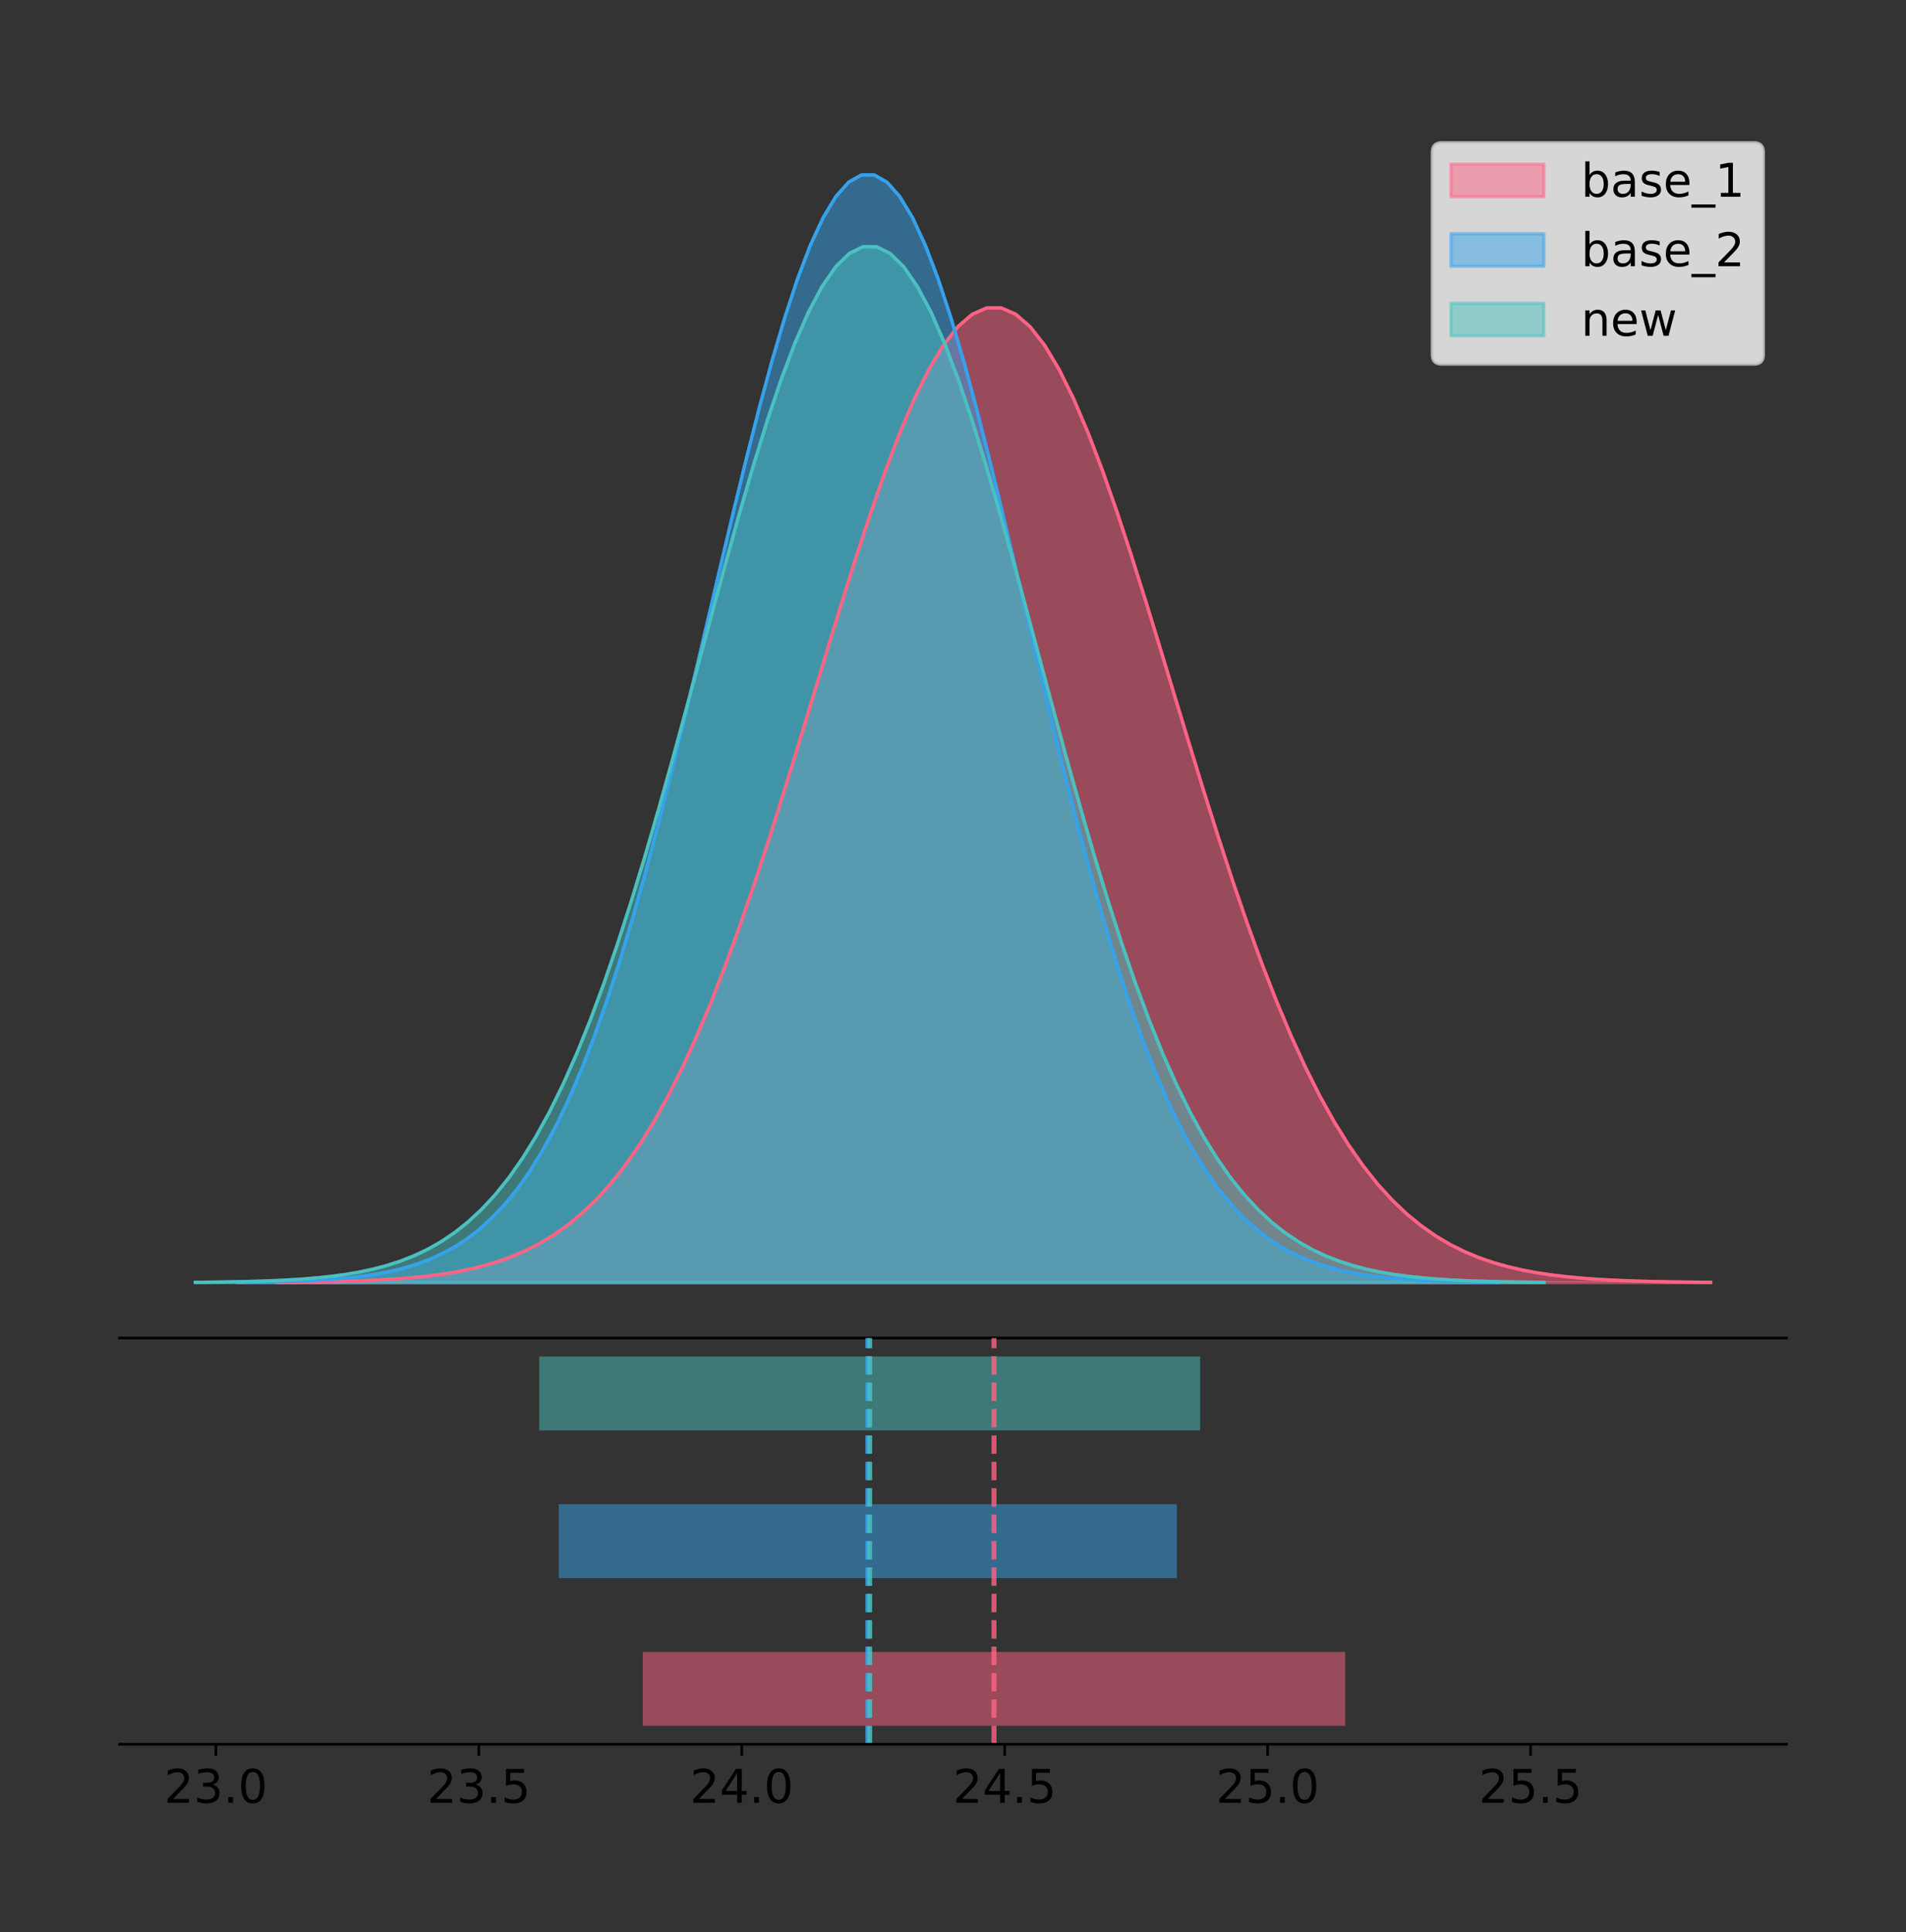 <?xml version="1.0" encoding="utf-8" standalone="no"?>
<!DOCTYPE svg PUBLIC "-//W3C//DTD SVG 1.1//EN"
  "http://www.w3.org/Graphics/SVG/1.1/DTD/svg11.dtd">
<!-- Created with matplotlib (https://matplotlib.org/) -->
<svg height="581.789pt" version="1.1" viewBox="0 0 574.2 581.789" width="574.2pt" xmlns="http://www.w3.org/2000/svg" xmlns:xlink="http://www.w3.org/1999/xlink">
 <rect x="0" y="0" width="574.2" height="581.789" fill="#333333" stroke="none"/>
 <defs>
  <style type="text/css">
*{stroke-linecap:butt;stroke-linejoin:round;}
  </style>
 </defs>
 <g id="figure_1">
  <g id="patch_1">
   <path d="M 0 581.789 
L 574.2 581.789 
L 574.2 0 
L 0 0 
z
" style="fill:none;"/>
  </g>
  <g id="axes_1">
   <g id="patch_2">
    <path d="M 36 402.93 
L 538.2 402.93 
L 538.2 36 
L 36 36 
z
" style="fill:none;"/>
   </g>
   <g id="PolyCollection_1">
    <defs>
     <path d="M 83.52 -195.538 
L 83.52 -195.637 
L 87.882 -195.674 
L 92.244 -195.724 
L 96.606 -195.79 
L 100.968 -195.879 
L 105.33 -195.995 
L 109.693 -196.147 
L 114.055 -196.345 
L 118.417 -196.6 
L 122.779 -196.925 
L 127.141 -197.34 
L 131.503 -197.862 
L 135.865 -198.517 
L 140.228 -199.331 
L 144.59 -200.336 
L 148.952 -201.568 
L 153.314 -203.066 
L 157.676 -204.877 
L 162.038 -207.047 
L 166.401 -209.629 
L 170.763 -212.679 
L 175.125 -216.252 
L 179.487 -220.408 
L 183.849 -225.203 
L 188.211 -230.692 
L 192.573 -236.926 
L 196.936 -243.949 
L 201.298 -251.794 
L 205.66 -260.485 
L 210.022 -270.03 
L 214.384 -280.423 
L 218.746 -291.635 
L 223.109 -303.621 
L 227.471 -316.311 
L 231.833 -329.612 
L 236.195 -343.409 
L 240.557 -357.564 
L 244.919 -371.919 
L 249.281 -386.296 
L 253.644 -400.503 
L 258.006 -414.333 
L 262.368 -427.577 
L 266.73 -440.021 
L 271.092 -451.455 
L 275.454 -461.681 
L 279.817 -470.514 
L 284.179 -477.791 
L 288.541 -483.375 
L 292.903 -487.159 
L 297.265 -489.069 
L 301.627 -489.069 
L 305.989 -487.159 
L 310.352 -483.375 
L 314.714 -477.791 
L 319.076 -470.514 
L 323.438 -461.681 
L 327.8 -451.455 
L 332.162 -440.021 
L 336.524 -427.577 
L 340.887 -414.333 
L 345.249 -400.503 
L 349.611 -386.296 
L 353.973 -371.919 
L 358.335 -357.564 
L 362.697 -343.409 
L 367.06 -329.612 
L 371.422 -316.311 
L 375.784 -303.621 
L 380.146 -291.635 
L 384.508 -280.423 
L 388.87 -270.03 
L 393.232 -260.485 
L 397.595 -251.794 
L 401.957 -243.949 
L 406.319 -236.926 
L 410.681 -230.692 
L 415.043 -225.203 
L 419.405 -220.408 
L 423.768 -216.252 
L 428.13 -212.679 
L 432.492 -209.629 
L 436.854 -207.047 
L 441.216 -204.877 
L 445.578 -203.066 
L 449.94 -201.568 
L 454.303 -200.336 
L 458.665 -199.331 
L 463.027 -198.517 
L 467.389 -197.862 
L 471.751 -197.34 
L 476.113 -196.925 
L 480.476 -196.6 
L 484.838 -196.345 
L 489.2 -196.147 
L 493.562 -195.995 
L 497.924 -195.879 
L 502.286 -195.79 
L 506.648 -195.724 
L 511.011 -195.674 
L 515.373 -195.637 
L 515.373 -195.538 
L 515.373 -195.538 
L 511.011 -195.538 
L 506.648 -195.538 
L 502.286 -195.538 
L 497.924 -195.538 
L 493.562 -195.538 
L 489.2 -195.538 
L 484.838 -195.538 
L 480.476 -195.538 
L 476.113 -195.538 
L 471.751 -195.538 
L 467.389 -195.538 
L 463.027 -195.538 
L 458.665 -195.538 
L 454.303 -195.538 
L 449.94 -195.538 
L 445.578 -195.538 
L 441.216 -195.538 
L 436.854 -195.538 
L 432.492 -195.538 
L 428.13 -195.538 
L 423.768 -195.538 
L 419.405 -195.538 
L 415.043 -195.538 
L 410.681 -195.538 
L 406.319 -195.538 
L 401.957 -195.538 
L 397.595 -195.538 
L 393.232 -195.538 
L 388.87 -195.538 
L 384.508 -195.538 
L 380.146 -195.538 
L 375.784 -195.538 
L 371.422 -195.538 
L 367.06 -195.538 
L 362.697 -195.538 
L 358.335 -195.538 
L 353.973 -195.538 
L 349.611 -195.538 
L 345.249 -195.538 
L 340.887 -195.538 
L 336.524 -195.538 
L 332.162 -195.538 
L 327.8 -195.538 
L 323.438 -195.538 
L 319.076 -195.538 
L 314.714 -195.538 
L 310.352 -195.538 
L 305.989 -195.538 
L 301.627 -195.538 
L 297.265 -195.538 
L 292.903 -195.538 
L 288.541 -195.538 
L 284.179 -195.538 
L 279.817 -195.538 
L 275.454 -195.538 
L 271.092 -195.538 
L 266.73 -195.538 
L 262.368 -195.538 
L 258.006 -195.538 
L 253.644 -195.538 
L 249.281 -195.538 
L 244.919 -195.538 
L 240.557 -195.538 
L 236.195 -195.538 
L 231.833 -195.538 
L 227.471 -195.538 
L 223.109 -195.538 
L 218.746 -195.538 
L 214.384 -195.538 
L 210.022 -195.538 
L 205.66 -195.538 
L 201.298 -195.538 
L 196.936 -195.538 
L 192.573 -195.538 
L 188.211 -195.538 
L 183.849 -195.538 
L 179.487 -195.538 
L 175.125 -195.538 
L 170.763 -195.538 
L 166.401 -195.538 
L 162.038 -195.538 
L 157.676 -195.538 
L 153.314 -195.538 
L 148.952 -195.538 
L 144.59 -195.538 
L 140.228 -195.538 
L 135.865 -195.538 
L 131.503 -195.538 
L 127.141 -195.538 
L 122.779 -195.538 
L 118.417 -195.538 
L 114.055 -195.538 
L 109.693 -195.538 
L 105.33 -195.538 
L 100.968 -195.538 
L 96.606 -195.538 
L 92.244 -195.538 
L 87.882 -195.538 
L 83.52 -195.538 
z
" id="mb9f2954a6c" style="stroke:#ff6384;stroke-opacity:0.5;"/>
    </defs>
    <g clip-path="url(#pf9145a130b)">
     <use style="fill:#ff6384;fill-opacity:0.5;stroke:#ff6384;stroke-opacity:0.5;" x="0" xlink:href="#mb9f2954a6c" y="581.789"/>
    </g>
   </g>
   <g id="PolyCollection_2">
    <defs>
     <path d="M 71.432 -195.538 
L 71.432 -195.65 
L 75.271 -195.692 
L 79.109 -195.749 
L 82.948 -195.825 
L 86.787 -195.925 
L 90.625 -196.058 
L 94.464 -196.23 
L 98.302 -196.455 
L 102.141 -196.744 
L 105.979 -197.115 
L 109.818 -197.585 
L 113.656 -198.179 
L 117.495 -198.923 
L 121.333 -199.848 
L 125.172 -200.99 
L 129.01 -202.39 
L 132.849 -204.093 
L 136.687 -206.151 
L 140.526 -208.617 
L 144.364 -211.552 
L 148.203 -215.017 
L 152.042 -219.078 
L 155.88 -223.801 
L 159.719 -229.25 
L 163.557 -235.488 
L 167.396 -242.572 
L 171.234 -250.552 
L 175.073 -259.468 
L 178.911 -269.344 
L 182.75 -280.192 
L 186.588 -292.002 
L 190.427 -304.744 
L 194.265 -318.365 
L 198.104 -332.786 
L 201.942 -347.901 
L 205.781 -363.58 
L 209.619 -379.667 
L 213.458 -395.98 
L 217.296 -412.318 
L 221.135 -428.462 
L 224.974 -444.18 
L 228.812 -459.23 
L 232.651 -473.372 
L 236.489 -486.366 
L 240.328 -497.987 
L 244.166 -508.025 
L 248.005 -516.294 
L 251.843 -522.64 
L 255.682 -526.94 
L 259.52 -529.111 
L 263.359 -529.111 
L 267.197 -526.94 
L 271.036 -522.64 
L 274.874 -516.294 
L 278.713 -508.025 
L 282.551 -497.987 
L 286.39 -486.366 
L 290.228 -473.372 
L 294.067 -459.23 
L 297.906 -444.18 
L 301.744 -428.462 
L 305.583 -412.318 
L 309.421 -395.98 
L 313.26 -379.667 
L 317.098 -363.58 
L 320.937 -347.901 
L 324.775 -332.786 
L 328.614 -318.365 
L 332.452 -304.744 
L 336.291 -292.002 
L 340.129 -280.192 
L 343.968 -269.344 
L 347.806 -259.468 
L 351.645 -250.552 
L 355.483 -242.572 
L 359.322 -235.488 
L 363.16 -229.25 
L 366.999 -223.801 
L 370.838 -219.078 
L 374.676 -215.017 
L 378.515 -211.552 
L 382.353 -208.617 
L 386.192 -206.151 
L 390.03 -204.093 
L 393.869 -202.39 
L 397.707 -200.99 
L 401.546 -199.848 
L 405.384 -198.923 
L 409.223 -198.179 
L 413.061 -197.585 
L 416.9 -197.115 
L 420.738 -196.744 
L 424.577 -196.455 
L 428.415 -196.23 
L 432.254 -196.058 
L 436.092 -195.925 
L 439.931 -195.825 
L 443.77 -195.749 
L 447.608 -195.692 
L 451.447 -195.65 
L 451.447 -195.538 
L 451.447 -195.538 
L 447.608 -195.538 
L 443.77 -195.538 
L 439.931 -195.538 
L 436.092 -195.538 
L 432.254 -195.538 
L 428.415 -195.538 
L 424.577 -195.538 
L 420.738 -195.538 
L 416.9 -195.538 
L 413.061 -195.538 
L 409.223 -195.538 
L 405.384 -195.538 
L 401.546 -195.538 
L 397.707 -195.538 
L 393.869 -195.538 
L 390.03 -195.538 
L 386.192 -195.538 
L 382.353 -195.538 
L 378.515 -195.538 
L 374.676 -195.538 
L 370.838 -195.538 
L 366.999 -195.538 
L 363.16 -195.538 
L 359.322 -195.538 
L 355.483 -195.538 
L 351.645 -195.538 
L 347.806 -195.538 
L 343.968 -195.538 
L 340.129 -195.538 
L 336.291 -195.538 
L 332.452 -195.538 
L 328.614 -195.538 
L 324.775 -195.538 
L 320.937 -195.538 
L 317.098 -195.538 
L 313.26 -195.538 
L 309.421 -195.538 
L 305.583 -195.538 
L 301.744 -195.538 
L 297.906 -195.538 
L 294.067 -195.538 
L 290.228 -195.538 
L 286.39 -195.538 
L 282.551 -195.538 
L 278.713 -195.538 
L 274.874 -195.538 
L 271.036 -195.538 
L 267.197 -195.538 
L 263.359 -195.538 
L 259.52 -195.538 
L 255.682 -195.538 
L 251.843 -195.538 
L 248.005 -195.538 
L 244.166 -195.538 
L 240.328 -195.538 
L 236.489 -195.538 
L 232.651 -195.538 
L 228.812 -195.538 
L 224.974 -195.538 
L 221.135 -195.538 
L 217.296 -195.538 
L 213.458 -195.538 
L 209.619 -195.538 
L 205.781 -195.538 
L 201.942 -195.538 
L 198.104 -195.538 
L 194.265 -195.538 
L 190.427 -195.538 
L 186.588 -195.538 
L 182.75 -195.538 
L 178.911 -195.538 
L 175.073 -195.538 
L 171.234 -195.538 
L 167.396 -195.538 
L 163.557 -195.538 
L 159.719 -195.538 
L 155.88 -195.538 
L 152.042 -195.538 
L 148.203 -195.538 
L 144.364 -195.538 
L 140.526 -195.538 
L 136.687 -195.538 
L 132.849 -195.538 
L 129.01 -195.538 
L 125.172 -195.538 
L 121.333 -195.538 
L 117.495 -195.538 
L 113.656 -195.538 
L 109.818 -195.538 
L 105.979 -195.538 
L 102.141 -195.538 
L 98.302 -195.538 
L 94.464 -195.538 
L 90.625 -195.538 
L 86.787 -195.538 
L 82.948 -195.538 
L 79.109 -195.538 
L 75.271 -195.538 
L 71.432 -195.538 
z
" id="m8b04c99919" style="stroke:#36a2eb;stroke-opacity:0.5;"/>
    </defs>
    <g clip-path="url(#pf9145a130b)">
     <use style="fill:#36a2eb;fill-opacity:0.5;stroke:#36a2eb;stroke-opacity:0.5;" x="0" xlink:href="#m8b04c99919" y="581.789"/>
    </g>
   </g>
   <g id="PolyCollection_3">
    <defs>
     <path d="M 58.827 -195.538 
L 58.827 -195.643 
L 62.932 -195.682 
L 67.037 -195.735 
L 71.141 -195.806 
L 75.246 -195.9 
L 79.351 -196.024 
L 83.455 -196.186 
L 87.56 -196.396 
L 91.665 -196.666 
L 95.77 -197.012 
L 99.874 -197.453 
L 103.979 -198.008 
L 108.084 -198.703 
L 112.188 -199.568 
L 116.293 -200.637 
L 120.398 -201.946 
L 124.502 -203.539 
L 128.607 -205.463 
L 132.712 -207.769 
L 136.817 -210.513 
L 140.921 -213.754 
L 145.026 -217.552 
L 149.131 -221.968 
L 153.235 -227.064 
L 157.34 -232.897 
L 161.445 -239.522 
L 165.549 -246.985 
L 169.654 -255.322 
L 173.759 -264.558 
L 177.864 -274.703 
L 181.968 -285.747 
L 186.073 -297.663 
L 190.178 -310.4 
L 194.282 -323.886 
L 198.387 -338.021 
L 202.492 -352.684 
L 206.596 -367.727 
L 210.701 -382.982 
L 214.806 -398.261 
L 218.911 -413.358 
L 223.015 -428.056 
L 227.12 -442.131 
L 231.225 -455.355 
L 235.329 -467.507 
L 239.434 -478.374 
L 243.539 -487.761 
L 247.643 -495.495 
L 251.748 -501.429 
L 255.853 -505.45 
L 259.957 -507.48 
L 264.062 -507.48 
L 268.167 -505.45 
L 272.272 -501.429 
L 276.376 -495.495 
L 280.481 -487.761 
L 284.586 -478.374 
L 288.69 -467.507 
L 292.795 -455.355 
L 296.9 -442.131 
L 301.004 -428.056 
L 305.109 -413.358 
L 309.214 -398.261 
L 313.319 -382.982 
L 317.423 -367.727 
L 321.528 -352.684 
L 325.633 -338.021 
L 329.737 -323.886 
L 333.842 -310.4 
L 337.947 -297.663 
L 342.051 -285.747 
L 346.156 -274.703 
L 350.261 -264.558 
L 354.366 -255.322 
L 358.47 -246.985 
L 362.575 -239.522 
L 366.68 -232.897 
L 370.784 -227.064 
L 374.889 -221.968 
L 378.994 -217.552 
L 383.098 -213.754 
L 387.203 -210.513 
L 391.308 -207.769 
L 395.413 -205.463 
L 399.517 -203.539 
L 403.622 -201.946 
L 407.727 -200.637 
L 411.831 -199.568 
L 415.936 -198.703 
L 420.041 -198.008 
L 424.145 -197.453 
L 428.25 -197.012 
L 432.355 -196.666 
L 436.46 -196.396 
L 440.564 -196.186 
L 444.669 -196.024 
L 448.774 -195.9 
L 452.878 -195.806 
L 456.983 -195.735 
L 461.088 -195.682 
L 465.192 -195.643 
L 465.192 -195.538 
L 465.192 -195.538 
L 461.088 -195.538 
L 456.983 -195.538 
L 452.878 -195.538 
L 448.774 -195.538 
L 444.669 -195.538 
L 440.564 -195.538 
L 436.46 -195.538 
L 432.355 -195.538 
L 428.25 -195.538 
L 424.145 -195.538 
L 420.041 -195.538 
L 415.936 -195.538 
L 411.831 -195.538 
L 407.727 -195.538 
L 403.622 -195.538 
L 399.517 -195.538 
L 395.413 -195.538 
L 391.308 -195.538 
L 387.203 -195.538 
L 383.098 -195.538 
L 378.994 -195.538 
L 374.889 -195.538 
L 370.784 -195.538 
L 366.68 -195.538 
L 362.575 -195.538 
L 358.47 -195.538 
L 354.366 -195.538 
L 350.261 -195.538 
L 346.156 -195.538 
L 342.051 -195.538 
L 337.947 -195.538 
L 333.842 -195.538 
L 329.737 -195.538 
L 325.633 -195.538 
L 321.528 -195.538 
L 317.423 -195.538 
L 313.319 -195.538 
L 309.214 -195.538 
L 305.109 -195.538 
L 301.004 -195.538 
L 296.9 -195.538 
L 292.795 -195.538 
L 288.69 -195.538 
L 284.586 -195.538 
L 280.481 -195.538 
L 276.376 -195.538 
L 272.272 -195.538 
L 268.167 -195.538 
L 264.062 -195.538 
L 259.957 -195.538 
L 255.853 -195.538 
L 251.748 -195.538 
L 247.643 -195.538 
L 243.539 -195.538 
L 239.434 -195.538 
L 235.329 -195.538 
L 231.225 -195.538 
L 227.12 -195.538 
L 223.015 -195.538 
L 218.911 -195.538 
L 214.806 -195.538 
L 210.701 -195.538 
L 206.596 -195.538 
L 202.492 -195.538 
L 198.387 -195.538 
L 194.282 -195.538 
L 190.178 -195.538 
L 186.073 -195.538 
L 181.968 -195.538 
L 177.864 -195.538 
L 173.759 -195.538 
L 169.654 -195.538 
L 165.549 -195.538 
L 161.445 -195.538 
L 157.34 -195.538 
L 153.235 -195.538 
L 149.131 -195.538 
L 145.026 -195.538 
L 140.921 -195.538 
L 136.817 -195.538 
L 132.712 -195.538 
L 128.607 -195.538 
L 124.502 -195.538 
L 120.398 -195.538 
L 116.293 -195.538 
L 112.188 -195.538 
L 108.084 -195.538 
L 103.979 -195.538 
L 99.874 -195.538 
L 95.77 -195.538 
L 91.665 -195.538 
L 87.56 -195.538 
L 83.455 -195.538 
L 79.351 -195.538 
L 75.246 -195.538 
L 71.141 -195.538 
L 67.037 -195.538 
L 62.932 -195.538 
L 58.827 -195.538 
z
" id="m5509b12844" style="stroke:#4bc0c0;stroke-opacity:0.5;"/>
    </defs>
    <g clip-path="url(#pf9145a130b)">
     <use style="fill:#4bc0c0;fill-opacity:0.5;stroke:#4bc0c0;stroke-opacity:0.5;" x="0" xlink:href="#m5509b12844" y="581.789"/>
    </g>
   </g>
   <g id="line2d_1">
    <path clip-path="url(#pf9145a130b)" d="M 83.52 386.153 
L 87.882 386.116 
L 92.244 386.066 
L 96.606 385.999 
L 100.968 385.911 
L 105.33 385.794 
L 109.693 385.642 
L 114.055 385.444 
L 118.417 385.19 
L 122.779 384.864 
L 127.141 384.45 
L 131.503 383.927 
L 135.865 383.273 
L 140.228 382.459 
L 144.59 381.454 
L 148.952 380.222 
L 153.314 378.723 
L 157.676 376.913 
L 162.038 374.742 
L 166.401 372.16 
L 170.763 369.111 
L 175.125 365.537 
L 179.487 361.381 
L 183.849 356.586 
L 188.211 351.097 
L 192.573 344.863 
L 196.936 337.841 
L 201.298 329.996 
L 205.66 321.305 
L 210.022 311.759 
L 214.384 301.367 
L 218.746 290.154 
L 223.109 278.168 
L 227.471 265.479 
L 231.833 252.178 
L 236.195 238.38 
L 240.557 224.225 
L 244.919 209.87 
L 249.281 195.493 
L 253.644 181.287 
L 258.006 167.456 
L 262.368 154.212 
L 266.73 141.768 
L 271.092 130.334 
L 275.454 120.108 
L 279.817 111.275 
L 284.179 103.998 
L 288.541 98.414 
L 292.903 94.631 
L 297.265 92.72 
L 301.627 92.72 
L 305.989 94.631 
L 310.352 98.414 
L 314.714 103.998 
L 319.076 111.275 
L 323.438 120.108 
L 327.8 130.334 
L 332.162 141.768 
L 336.524 154.212 
L 340.887 167.456 
L 345.249 181.287 
L 349.611 195.493 
L 353.973 209.87 
L 358.335 224.225 
L 362.697 238.38 
L 367.06 252.178 
L 371.422 265.479 
L 375.784 278.168 
L 380.146 290.154 
L 384.508 301.367 
L 388.87 311.759 
L 393.232 321.305 
L 397.595 329.996 
L 401.957 337.841 
L 406.319 344.863 
L 410.681 351.097 
L 415.043 356.586 
L 419.405 361.381 
L 423.768 365.537 
L 428.13 369.111 
L 432.492 372.16 
L 436.854 374.742 
L 441.216 376.913 
L 445.578 378.723 
L 449.94 380.222 
L 454.303 381.454 
L 458.665 382.459 
L 463.027 383.273 
L 467.389 383.927 
L 471.751 384.45 
L 476.113 384.864 
L 480.476 385.19 
L 484.838 385.444 
L 489.2 385.642 
L 493.562 385.794 
L 497.924 385.911 
L 502.286 385.999 
L 506.648 386.066 
L 511.011 386.116 
L 515.373 386.153 
" style="fill:none;stroke:#ff6384;stroke-linecap:square;"/>
   </g>
   <g id="line2d_2">
    <path clip-path="url(#pf9145a130b)" d="M 71.432 386.139 
L 75.271 386.097 
L 79.109 386.04 
L 82.948 385.965 
L 86.787 385.864 
L 90.625 385.732 
L 94.464 385.559 
L 98.302 385.334 
L 102.141 385.045 
L 105.979 384.675 
L 109.818 384.204 
L 113.656 383.61 
L 117.495 382.867 
L 121.333 381.941 
L 125.172 380.799 
L 129.01 379.399 
L 132.849 377.696 
L 136.687 375.639 
L 140.526 373.172 
L 144.364 370.238 
L 148.203 366.772 
L 152.042 362.711 
L 155.88 357.989 
L 159.719 352.539 
L 163.557 346.301 
L 167.396 339.217 
L 171.234 331.237 
L 175.073 322.322 
L 178.911 312.445 
L 182.75 301.597 
L 186.588 289.787 
L 190.427 277.045 
L 194.265 263.424 
L 198.104 249.004 
L 201.942 233.888 
L 205.781 218.209 
L 209.619 202.123 
L 213.458 185.809 
L 217.296 169.471 
L 221.135 153.327 
L 224.974 137.61 
L 228.812 122.559 
L 232.651 108.418 
L 236.489 95.423 
L 240.328 83.803 
L 244.166 73.765 
L 248.005 65.495 
L 251.843 59.15 
L 255.682 54.85 
L 259.52 52.679 
L 263.359 52.679 
L 267.197 54.85 
L 271.036 59.15 
L 274.874 65.495 
L 278.713 73.765 
L 282.551 83.803 
L 286.39 95.423 
L 290.228 108.418 
L 294.067 122.559 
L 297.906 137.61 
L 301.744 153.327 
L 305.583 169.471 
L 309.421 185.809 
L 313.26 202.123 
L 317.098 218.209 
L 320.937 233.888 
L 324.775 249.004 
L 328.614 263.424 
L 332.452 277.045 
L 336.291 289.787 
L 340.129 301.597 
L 343.968 312.445 
L 347.806 322.322 
L 351.645 331.237 
L 355.483 339.217 
L 359.322 346.301 
L 363.16 352.539 
L 366.999 357.989 
L 370.838 362.711 
L 374.676 366.772 
L 378.515 370.238 
L 382.353 373.172 
L 386.192 375.639 
L 390.03 377.696 
L 393.869 379.399 
L 397.707 380.799 
L 401.546 381.941 
L 405.384 382.867 
L 409.223 383.61 
L 413.061 384.204 
L 416.9 384.675 
L 420.738 385.045 
L 424.577 385.334 
L 428.415 385.559 
L 432.254 385.732 
L 436.092 385.864 
L 439.931 385.965 
L 443.77 386.04 
L 447.608 386.097 
L 451.447 386.139 
" style="fill:none;stroke:#36a2eb;stroke-linecap:square;"/>
   </g>
   <g id="line2d_3">
    <path clip-path="url(#pf9145a130b)" d="M 58.827 386.147 
L 62.932 386.107 
L 67.037 386.054 
L 71.141 385.983 
L 75.246 385.889 
L 79.351 385.766 
L 83.455 385.604 
L 87.56 385.394 
L 91.665 385.123 
L 95.77 384.777 
L 99.874 384.337 
L 103.979 383.782 
L 108.084 383.086 
L 112.188 382.221 
L 116.293 381.153 
L 120.398 379.844 
L 124.502 378.251 
L 128.607 376.327 
L 132.712 374.02 
L 136.817 371.276 
L 140.921 368.036 
L 145.026 364.238 
L 149.131 359.821 
L 153.235 354.726 
L 157.34 348.892 
L 161.445 342.267 
L 165.549 334.804 
L 169.654 326.467 
L 173.759 317.231 
L 177.864 307.087 
L 181.968 296.043 
L 186.073 284.126 
L 190.178 271.389 
L 194.282 257.903 
L 198.387 243.768 
L 202.492 229.106 
L 206.596 214.062 
L 210.701 198.807 
L 214.806 183.528 
L 218.911 168.431 
L 223.015 153.733 
L 227.12 139.658 
L 231.225 126.434 
L 235.329 114.282 
L 239.434 103.415 
L 243.539 94.028 
L 247.643 86.295 
L 251.748 80.361 
L 255.853 76.34 
L 259.957 74.309 
L 264.062 74.309 
L 268.167 76.34 
L 272.272 80.361 
L 276.376 86.295 
L 280.481 94.028 
L 284.586 103.415 
L 288.69 114.282 
L 292.795 126.434 
L 296.9 139.658 
L 301.004 153.733 
L 305.109 168.431 
L 309.214 183.528 
L 313.319 198.807 
L 317.423 214.062 
L 321.528 229.106 
L 325.633 243.768 
L 329.737 257.903 
L 333.842 271.389 
L 337.947 284.126 
L 342.051 296.043 
L 346.156 307.087 
L 350.261 317.231 
L 354.366 326.467 
L 358.47 334.804 
L 362.575 342.267 
L 366.68 348.892 
L 370.784 354.726 
L 374.889 359.821 
L 378.994 364.238 
L 383.098 368.036 
L 387.203 371.276 
L 391.308 374.02 
L 395.413 376.327 
L 399.517 378.251 
L 403.622 379.844 
L 407.727 381.153 
L 411.831 382.221 
L 415.936 383.086 
L 420.041 383.782 
L 424.145 384.337 
L 428.25 384.777 
L 432.355 385.123 
L 436.46 385.394 
L 440.564 385.604 
L 444.669 385.766 
L 448.774 385.889 
L 452.878 385.983 
L 456.983 386.054 
L 461.088 386.107 
L 465.192 386.147 
" style="fill:none;stroke:#4bc0c0;stroke-linecap:square;"/>
   </g>
   <g id="patch_3">
    <path d="M 36 402.93 
L 538.2 402.93 
" style="fill:none;stroke:#000000;stroke-linecap:square;stroke-linejoin:miter;stroke-width:0.8;"/>
   </g>
   <g id="legend_1">
    <g id="patch_4">
     <path d="M 434.318 109.627 
L 528.4 109.627 
Q 531.2 109.627 531.2 106.827 
L 531.2 45.8 
Q 531.2 43 528.4 43 
L 434.318 43 
Q 431.518 43 431.518 45.8 
L 431.518 106.827 
Q 431.518 109.627 434.318 109.627 
z
" style="fill:#ffffff;opacity:0.8;stroke:#cccccc;stroke-linejoin:miter;"/>
    </g>
    <g id="patch_5">
     <path d="M 437.118 59.238 
L 465.118 59.238 
L 465.118 49.438 
L 437.118 49.438 
z
" style="fill:#ff6384;opacity:0.5;stroke:#ff6384;stroke-linejoin:miter;"/>
    </g>
    <g id="text_1">
     <!-- base_1 -->
     <defs>
      <path d="M 48.688 27.297 
Q 48.688 37.203 44.609 42.844 
Q 40.531 48.484 33.406 48.484 
Q 26.266 48.484 22.188 42.844 
Q 18.109 37.203 18.109 27.297 
Q 18.109 17.391 22.188 11.75 
Q 26.266 6.109 33.406 6.109 
Q 40.531 6.109 44.609 11.75 
Q 48.688 17.391 48.688 27.297 
z
M 18.109 46.391 
Q 20.953 51.266 25.266 53.625 
Q 29.594 56 35.594 56 
Q 45.562 56 51.781 48.094 
Q 58.016 40.188 58.016 27.297 
Q 58.016 14.406 51.781 6.484 
Q 45.562 -1.422 35.594 -1.422 
Q 29.594 -1.422 25.266 0.953 
Q 20.953 3.328 18.109 8.203 
L 18.109 0 
L 9.078 0 
L 9.078 75.984 
L 18.109 75.984 
z
" id="DejaVuSans-98"/>
      <path d="M 34.281 27.484 
Q 23.391 27.484 19.188 25 
Q 14.984 22.516 14.984 16.5 
Q 14.984 11.719 18.141 8.906 
Q 21.297 6.109 26.703 6.109 
Q 34.188 6.109 38.703 11.406 
Q 43.219 16.703 43.219 25.484 
L 43.219 27.484 
z
M 52.203 31.203 
L 52.203 0 
L 43.219 0 
L 43.219 8.297 
Q 40.141 3.328 35.547 0.953 
Q 30.953 -1.422 24.312 -1.422 
Q 15.922 -1.422 10.953 3.297 
Q 6 8.016 6 15.922 
Q 6 25.141 12.172 29.828 
Q 18.359 34.516 30.609 34.516 
L 43.219 34.516 
L 43.219 35.406 
Q 43.219 41.609 39.141 45 
Q 35.062 48.391 27.688 48.391 
Q 23 48.391 18.547 47.266 
Q 14.109 46.141 10.016 43.891 
L 10.016 52.203 
Q 14.938 54.109 19.578 55.047 
Q 24.219 56 28.609 56 
Q 40.484 56 46.344 49.844 
Q 52.203 43.703 52.203 31.203 
z
" id="DejaVuSans-97"/>
      <path d="M 44.281 53.078 
L 44.281 44.578 
Q 40.484 46.531 36.375 47.5 
Q 32.281 48.484 27.875 48.484 
Q 21.188 48.484 17.844 46.438 
Q 14.5 44.391 14.5 40.281 
Q 14.5 37.156 16.891 35.375 
Q 19.281 33.594 26.516 31.984 
L 29.594 31.297 
Q 39.156 29.25 43.188 25.516 
Q 47.219 21.781 47.219 15.094 
Q 47.219 7.469 41.188 3.016 
Q 35.156 -1.422 24.609 -1.422 
Q 20.219 -1.422 15.453 -0.562 
Q 10.688 0.297 5.422 2 
L 5.422 11.281 
Q 10.406 8.688 15.234 7.391 
Q 20.062 6.109 24.812 6.109 
Q 31.156 6.109 34.562 8.281 
Q 37.984 10.453 37.984 14.406 
Q 37.984 18.062 35.516 20.016 
Q 33.062 21.969 24.703 23.781 
L 21.578 24.516 
Q 13.234 26.266 9.516 29.906 
Q 5.812 33.547 5.812 39.891 
Q 5.812 47.609 11.281 51.797 
Q 16.75 56 26.812 56 
Q 31.781 56 36.172 55.266 
Q 40.578 54.547 44.281 53.078 
z
" id="DejaVuSans-115"/>
      <path d="M 56.203 29.594 
L 56.203 25.203 
L 14.891 25.203 
Q 15.484 15.922 20.484 11.062 
Q 25.484 6.203 34.422 6.203 
Q 39.594 6.203 44.453 7.469 
Q 49.312 8.734 54.109 11.281 
L 54.109 2.781 
Q 49.266 0.734 44.188 -0.344 
Q 39.109 -1.422 33.891 -1.422 
Q 20.797 -1.422 13.156 6.188 
Q 5.516 13.812 5.516 26.812 
Q 5.516 40.234 12.766 48.109 
Q 20.016 56 32.328 56 
Q 43.359 56 49.781 48.891 
Q 56.203 41.797 56.203 29.594 
z
M 47.219 32.234 
Q 47.125 39.594 43.094 43.984 
Q 39.062 48.391 32.422 48.391 
Q 24.906 48.391 20.391 44.141 
Q 15.875 39.891 15.188 32.172 
z
" id="DejaVuSans-101"/>
      <path d="M 50.984 -16.609 
L 50.984 -23.578 
L -0.984 -23.578 
L -0.984 -16.609 
z
" id="DejaVuSans-95"/>
      <path d="M 12.406 8.297 
L 28.516 8.297 
L 28.516 63.922 
L 10.984 60.406 
L 10.984 69.391 
L 28.422 72.906 
L 38.281 72.906 
L 38.281 8.297 
L 54.391 8.297 
L 54.391 0 
L 12.406 0 
z
" id="DejaVuSans-49"/>
     </defs>
     <g transform="translate(476.318 59.238)scale(0.14 -0.14)">
      <use xlink:href="#DejaVuSans-98"/>
      <use x="63.477" xlink:href="#DejaVuSans-97"/>
      <use x="124.756" xlink:href="#DejaVuSans-115"/>
      <use x="176.855" xlink:href="#DejaVuSans-101"/>
      <use x="238.379" xlink:href="#DejaVuSans-95"/>
      <use x="288.379" xlink:href="#DejaVuSans-49"/>
     </g>
    </g>
    <g id="patch_6">
     <path d="M 437.118 80.177 
L 465.118 80.177 
L 465.118 70.377 
L 437.118 70.377 
z
" style="fill:#36a2eb;opacity:0.5;stroke:#36a2eb;stroke-linejoin:miter;"/>
    </g>
    <g id="text_2">
     <!-- base_2 -->
     <defs>
      <path d="M 19.188 8.297 
L 53.609 8.297 
L 53.609 0 
L 7.328 0 
L 7.328 8.297 
Q 12.938 14.109 22.625 23.891 
Q 32.328 33.688 34.812 36.531 
Q 39.547 41.844 41.422 45.531 
Q 43.312 49.219 43.312 52.781 
Q 43.312 58.594 39.234 62.25 
Q 35.156 65.922 28.609 65.922 
Q 23.969 65.922 18.812 64.312 
Q 13.672 62.703 7.812 59.422 
L 7.812 69.391 
Q 13.766 71.781 18.938 73 
Q 24.125 74.219 28.422 74.219 
Q 39.75 74.219 46.484 68.547 
Q 53.219 62.891 53.219 53.422 
Q 53.219 48.922 51.531 44.891 
Q 49.859 40.875 45.406 35.406 
Q 44.188 33.984 37.641 27.219 
Q 31.109 20.453 19.188 8.297 
z
" id="DejaVuSans-50"/>
     </defs>
     <g transform="translate(476.318 80.177)scale(0.14 -0.14)">
      <use xlink:href="#DejaVuSans-98"/>
      <use x="63.477" xlink:href="#DejaVuSans-97"/>
      <use x="124.756" xlink:href="#DejaVuSans-115"/>
      <use x="176.855" xlink:href="#DejaVuSans-101"/>
      <use x="238.379" xlink:href="#DejaVuSans-95"/>
      <use x="288.379" xlink:href="#DejaVuSans-50"/>
     </g>
    </g>
    <g id="patch_7">
     <path d="M 437.118 101.115 
L 465.118 101.115 
L 465.118 91.315 
L 437.118 91.315 
z
" style="fill:#4bc0c0;opacity:0.5;stroke:#4bc0c0;stroke-linejoin:miter;"/>
    </g>
    <g id="text_3">
     <!-- new -->
     <defs>
      <path d="M 54.891 33.016 
L 54.891 0 
L 45.906 0 
L 45.906 32.719 
Q 45.906 40.484 42.875 44.328 
Q 39.844 48.188 33.797 48.188 
Q 26.516 48.188 22.312 43.547 
Q 18.109 38.922 18.109 30.906 
L 18.109 0 
L 9.078 0 
L 9.078 54.688 
L 18.109 54.688 
L 18.109 46.188 
Q 21.344 51.125 25.703 53.562 
Q 30.078 56 35.797 56 
Q 45.219 56 50.047 50.172 
Q 54.891 44.344 54.891 33.016 
z
" id="DejaVuSans-110"/>
      <path d="M 4.203 54.688 
L 13.188 54.688 
L 24.422 12.016 
L 35.594 54.688 
L 46.188 54.688 
L 57.422 12.016 
L 68.609 54.688 
L 77.594 54.688 
L 63.281 0 
L 52.688 0 
L 40.922 44.828 
L 29.109 0 
L 18.5 0 
z
" id="DejaVuSans-119"/>
     </defs>
     <g transform="translate(476.318 101.115)scale(0.14 -0.14)">
      <use xlink:href="#DejaVuSans-110"/>
      <use x="63.379" xlink:href="#DejaVuSans-101"/>
      <use x="124.902" xlink:href="#DejaVuSans-119"/>
     </g>
    </g>
   </g>
  </g>
  <g id="axes_2">
   <g id="patch_8">
    <path d="M 36 525.24 
L 538.2 525.24 
L 538.2 402.93 
L 36 402.93 
z
" style="fill:none;"/>
   </g>
   <g id="patch_9">
    <path clip-path="url(#p7af1881fbf)" d="M 193.642 519.68 
L 405.25 519.68 
L 405.25 497.442 
L 193.642 497.442 
z
" style="fill:#ff6384;opacity:0.5;"/>
   </g>
   <g id="patch_10">
    <path clip-path="url(#p7af1881fbf)" d="M 168.336 475.204 
L 354.543 475.204 
L 354.543 452.966 
L 168.336 452.966 
z
" style="fill:#36a2eb;opacity:0.5;"/>
   </g>
   <g id="patch_11">
    <path clip-path="url(#p7af1881fbf)" d="M 162.45 430.728 
L 361.569 430.728 
L 361.569 408.49 
L 162.45 408.49 
z
" style="fill:#4bc0c0;opacity:0.5;"/>
   </g>
   <g id="matplotlib.axis_1">
    <g id="xtick_1">
     <g id="line2d_4">
      <defs>
       <path d="M 0 0 
L 0 3.5 
" id="m344d9192dc" style="stroke:#000000;stroke-width:0.8;"/>
      </defs>
      <g>
       <use style="stroke:#000000;stroke-width:0.8;" x="65.037" xlink:href="#m344d9192dc" y="525.24"/>
      </g>
     </g>
     <g id="text_4">
      <!-- 23.0 -->
      <defs>
       <path d="M 40.578 39.312 
Q 47.656 37.797 51.625 33 
Q 55.609 28.219 55.609 21.188 
Q 55.609 10.406 48.188 4.484 
Q 40.766 -1.422 27.094 -1.422 
Q 22.516 -1.422 17.656 -0.516 
Q 12.797 0.391 7.625 2.203 
L 7.625 11.719 
Q 11.719 9.328 16.594 8.109 
Q 21.484 6.891 26.812 6.891 
Q 36.078 6.891 40.938 10.547 
Q 45.797 14.203 45.797 21.188 
Q 45.797 27.641 41.281 31.266 
Q 36.766 34.906 28.719 34.906 
L 20.219 34.906 
L 20.219 43.016 
L 29.109 43.016 
Q 36.375 43.016 40.234 45.922 
Q 44.094 48.828 44.094 54.297 
Q 44.094 59.906 40.109 62.906 
Q 36.141 65.922 28.719 65.922 
Q 24.656 65.922 20.016 65.031 
Q 15.375 64.156 9.812 62.312 
L 9.812 71.094 
Q 15.438 72.656 20.344 73.438 
Q 25.25 74.219 29.594 74.219 
Q 40.828 74.219 47.359 69.109 
Q 53.906 64.016 53.906 55.328 
Q 53.906 49.266 50.438 45.094 
Q 46.969 40.922 40.578 39.312 
z
" id="DejaVuSans-51"/>
       <path d="M 10.688 12.406 
L 21 12.406 
L 21 0 
L 10.688 0 
z
" id="DejaVuSans-46"/>
       <path d="M 31.781 66.406 
Q 24.172 66.406 20.328 58.906 
Q 16.5 51.422 16.5 36.375 
Q 16.5 21.391 20.328 13.891 
Q 24.172 6.391 31.781 6.391 
Q 39.453 6.391 43.281 13.891 
Q 47.125 21.391 47.125 36.375 
Q 47.125 51.422 43.281 58.906 
Q 39.453 66.406 31.781 66.406 
z
M 31.781 74.219 
Q 44.047 74.219 50.516 64.516 
Q 56.984 54.828 56.984 36.375 
Q 56.984 17.969 50.516 8.266 
Q 44.047 -1.422 31.781 -1.422 
Q 19.531 -1.422 13.062 8.266 
Q 6.594 17.969 6.594 36.375 
Q 6.594 54.828 13.062 64.516 
Q 19.531 74.219 31.781 74.219 
z
" id="DejaVuSans-48"/>
      </defs>
      <g transform="translate(49.451 542.878)scale(0.14 -0.14)">
       <use xlink:href="#DejaVuSans-50"/>
       <use x="63.623" xlink:href="#DejaVuSans-51"/>
       <use x="127.246" xlink:href="#DejaVuSans-46"/>
       <use x="159.033" xlink:href="#DejaVuSans-48"/>
      </g>
     </g>
    </g>
    <g id="xtick_2">
     <g id="line2d_5">
      <g>
       <use style="stroke:#000000;stroke-width:0.8;" x="144.251" xlink:href="#m344d9192dc" y="525.24"/>
      </g>
     </g>
     <g id="text_5">
      <!-- 23.5 -->
      <defs>
       <path d="M 10.797 72.906 
L 49.516 72.906 
L 49.516 64.594 
L 19.828 64.594 
L 19.828 46.734 
Q 21.969 47.469 24.109 47.828 
Q 26.266 48.188 28.422 48.188 
Q 40.625 48.188 47.75 41.5 
Q 54.891 34.812 54.891 23.391 
Q 54.891 11.625 47.562 5.094 
Q 40.234 -1.422 26.906 -1.422 
Q 22.312 -1.422 17.547 -0.641 
Q 12.797 0.141 7.719 1.703 
L 7.719 11.625 
Q 12.109 9.234 16.797 8.062 
Q 21.484 6.891 26.703 6.891 
Q 35.156 6.891 40.078 11.328 
Q 45.016 15.766 45.016 23.391 
Q 45.016 31 40.078 35.438 
Q 35.156 39.891 26.703 39.891 
Q 22.75 39.891 18.812 39.016 
Q 14.891 38.141 10.797 36.281 
z
" id="DejaVuSans-53"/>
      </defs>
      <g transform="translate(128.665 542.878)scale(0.14 -0.14)">
       <use xlink:href="#DejaVuSans-50"/>
       <use x="63.623" xlink:href="#DejaVuSans-51"/>
       <use x="127.246" xlink:href="#DejaVuSans-46"/>
       <use x="159.033" xlink:href="#DejaVuSans-53"/>
      </g>
     </g>
    </g>
    <g id="xtick_3">
     <g id="line2d_6">
      <g>
       <use style="stroke:#000000;stroke-width:0.8;" x="223.464" xlink:href="#m344d9192dc" y="525.24"/>
      </g>
     </g>
     <g id="text_6">
      <!-- 24.0 -->
      <defs>
       <path d="M 37.797 64.312 
L 12.891 25.391 
L 37.797 25.391 
z
M 35.203 72.906 
L 47.609 72.906 
L 47.609 25.391 
L 58.016 25.391 
L 58.016 17.188 
L 47.609 17.188 
L 47.609 0 
L 37.797 0 
L 37.797 17.188 
L 4.891 17.188 
L 4.891 26.703 
z
" id="DejaVuSans-52"/>
      </defs>
      <g transform="translate(207.879 542.878)scale(0.14 -0.14)">
       <use xlink:href="#DejaVuSans-50"/>
       <use x="63.623" xlink:href="#DejaVuSans-52"/>
       <use x="127.246" xlink:href="#DejaVuSans-46"/>
       <use x="159.033" xlink:href="#DejaVuSans-48"/>
      </g>
     </g>
    </g>
    <g id="xtick_4">
     <g id="line2d_7">
      <g>
       <use style="stroke:#000000;stroke-width:0.8;" x="302.678" xlink:href="#m344d9192dc" y="525.24"/>
      </g>
     </g>
     <g id="text_7">
      <!-- 24.5 -->
      <g transform="translate(287.092 542.878)scale(0.14 -0.14)">
       <use xlink:href="#DejaVuSans-50"/>
       <use x="63.623" xlink:href="#DejaVuSans-52"/>
       <use x="127.246" xlink:href="#DejaVuSans-46"/>
       <use x="159.033" xlink:href="#DejaVuSans-53"/>
      </g>
     </g>
    </g>
    <g id="xtick_5">
     <g id="line2d_8">
      <g>
       <use style="stroke:#000000;stroke-width:0.8;" x="381.892" xlink:href="#m344d9192dc" y="525.24"/>
      </g>
     </g>
     <g id="text_8">
      <!-- 25.0 -->
      <g transform="translate(366.306 542.878)scale(0.14 -0.14)">
       <use xlink:href="#DejaVuSans-50"/>
       <use x="63.623" xlink:href="#DejaVuSans-53"/>
       <use x="127.246" xlink:href="#DejaVuSans-46"/>
       <use x="159.033" xlink:href="#DejaVuSans-48"/>
      </g>
     </g>
    </g>
    <g id="xtick_6">
     <g id="line2d_9">
      <g>
       <use style="stroke:#000000;stroke-width:0.8;" x="461.105" xlink:href="#m344d9192dc" y="525.24"/>
      </g>
     </g>
     <g id="text_9">
      <!-- 25.5 -->
      <g transform="translate(445.519 542.878)scale(0.14 -0.14)">
       <use xlink:href="#DejaVuSans-50"/>
       <use x="63.623" xlink:href="#DejaVuSans-53"/>
       <use x="127.246" xlink:href="#DejaVuSans-46"/>
       <use x="159.033" xlink:href="#DejaVuSans-53"/>
      </g>
     </g>
    </g>
   </g>
   <g id="line2d_10">
    <path clip-path="url(#p7af1881fbf)" d="M 299.446 525.24 
L 299.446 402.93 
" style="fill:none;stroke:#ff6384;stroke-dasharray:5.55,2.4;stroke-dashoffset:0;stroke-opacity:0.8;stroke-width:1.5;"/>
   </g>
   <g id="line2d_11">
    <path clip-path="url(#p7af1881fbf)" d="M 261.44 525.24 
L 261.44 402.93 
" style="fill:none;stroke:#36a2eb;stroke-dasharray:5.55,2.4;stroke-dashoffset:0;stroke-opacity:0.8;stroke-width:1.5;"/>
   </g>
   <g id="line2d_12">
    <path clip-path="url(#p7af1881fbf)" d="M 262.01 525.24 
L 262.01 402.93 
" style="fill:none;stroke:#4bc0c0;stroke-dasharray:5.55,2.4;stroke-dashoffset:0;stroke-opacity:0.8;stroke-width:1.5;"/>
   </g>
   <g id="patch_12">
    <path d="M 36 525.24 
L 538.2 525.24 
" style="fill:none;stroke:#000000;stroke-linecap:square;stroke-linejoin:miter;stroke-width:0.8;"/>
   </g>
  </g>
 </g>
 <defs>
  <clipPath id="pf9145a130b">
   <rect height="366.93" width="502.2" x="36" y="36"/>
  </clipPath>
  <clipPath id="p7af1881fbf">
   <rect height="122.31" width="502.2" x="36" y="402.93"/>
  </clipPath>
 </defs>
</svg>
